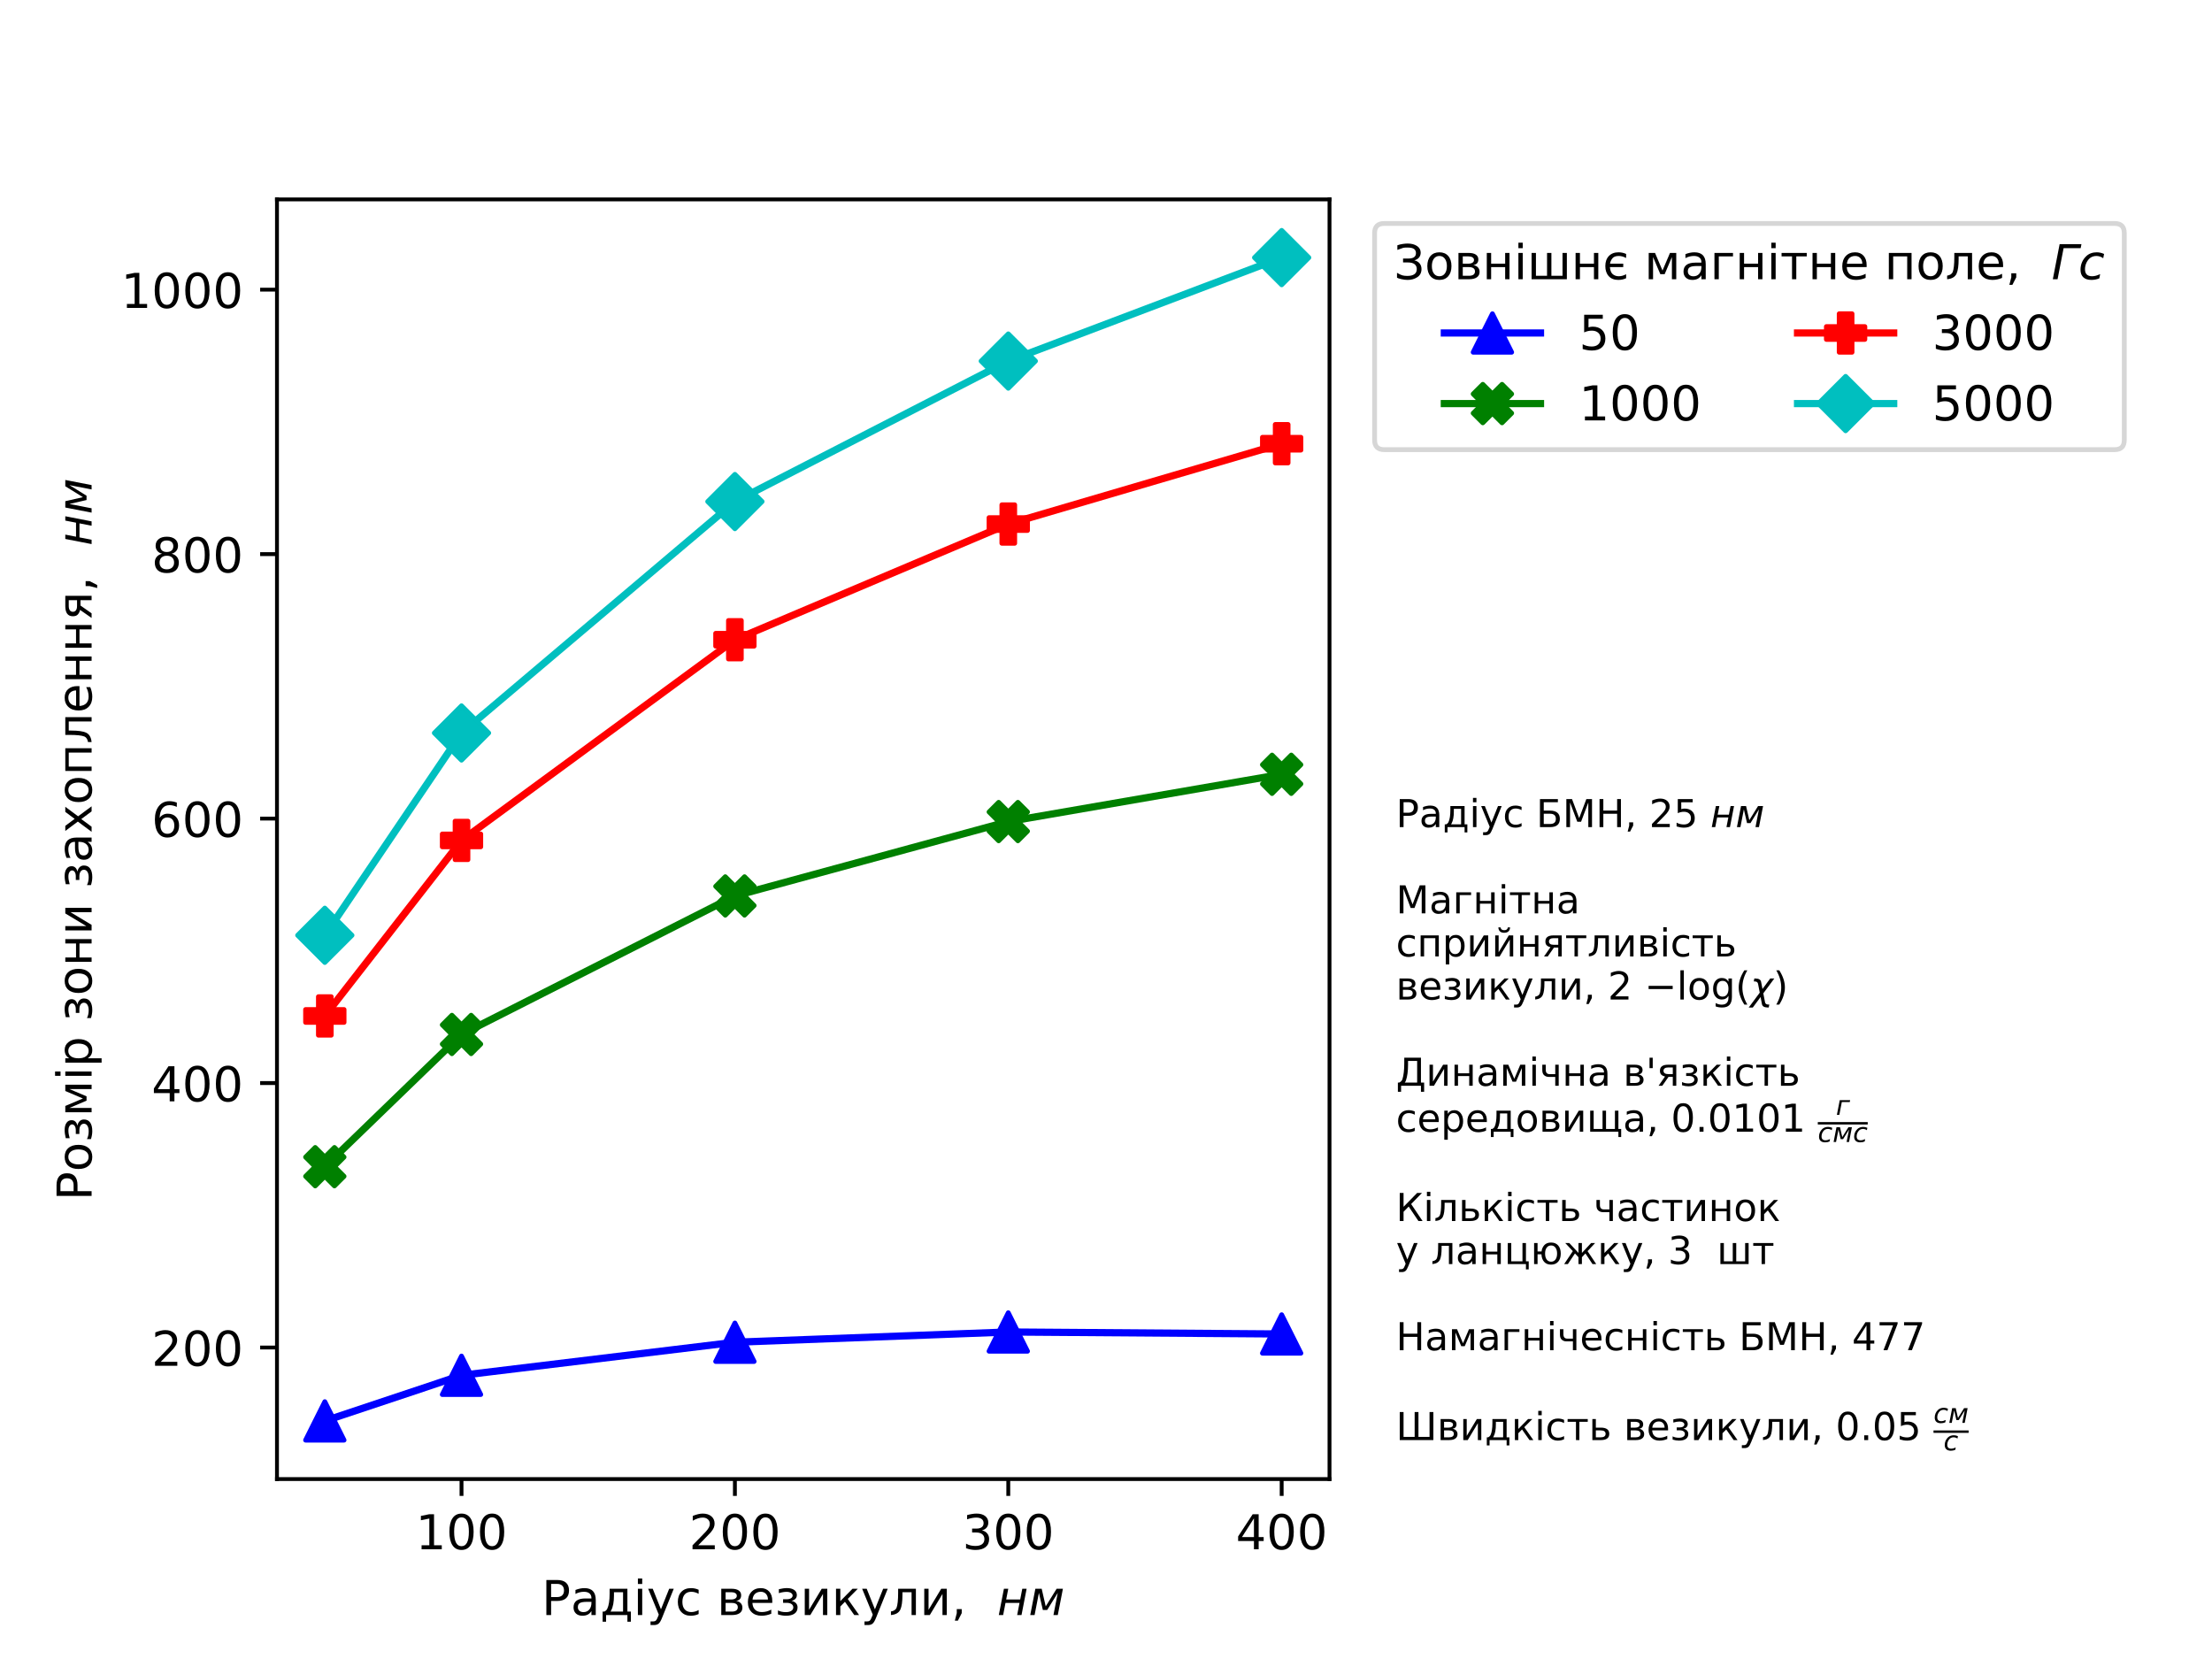 <?xml version="1.0" encoding="utf-8" standalone="no"?>
<!DOCTYPE svg PUBLIC "-//W3C//DTD SVG 1.1//EN"
  "http://www.w3.org/Graphics/SVG/1.1/DTD/svg11.dtd">
<!-- Created with matplotlib (http://matplotlib.org/) -->
<svg height="345pt" version="1.1" viewBox="0 0 460 345" width="460pt" xmlns="http://www.w3.org/2000/svg" xmlns:xlink="http://www.w3.org/1999/xlink">
 <defs>
  <style type="text/css">
*{stroke-linecap:butt;stroke-linejoin:round;}
  </style>
 </defs>
 <g id="figure_1">
  <g id="patch_1">
   <path d="M 0 345.6 
L 460.8 345.6 
L 460.8 0 
L 0 0 
z
" style="fill:#ffffff;"/>
  </g>
  <g id="axes_1">
   <g id="patch_2">
    <path d="M 57.6 307.584 
L 276.48 307.584 
L 276.48 41.472 
L 57.6 41.472 
z
" style="fill:#ffffff;"/>
   </g>
   <g id="matplotlib.axis_1">
    <g id="xtick_1">
     <g id="line2d_1">
      <defs>
       <path d="M 0 0 
L 0 3.5 
" id="m9fd3e57c51" style="stroke:#000000;stroke-width:0.8;"/>
      </defs>
      <g>
       <use style="stroke:#000000;stroke-width:0.8;" x="95.975" xlink:href="#m9fd3e57c51" y="307.584"/>
      </g>
     </g>
     <g id="text_1">
      <!-- 100 -->
      <defs>
       <path d="M 12.406 8.297 
L 28.516 8.297 
L 28.516 63.922 
L 10.984 60.406 
L 10.984 69.391 
L 28.422 72.906 
L 38.281 72.906 
L 38.281 8.297 
L 54.391 8.297 
L 54.391 0 
L 12.406 0 
z
" id="DejaVuSans-31"/>
       <path d="M 31.781 66.406 
Q 24.172 66.406 20.328 58.906 
Q 16.5 51.422 16.5 36.375 
Q 16.5 21.391 20.328 13.891 
Q 24.172 6.391 31.781 6.391 
Q 39.453 6.391 43.281 13.891 
Q 47.125 21.391 47.125 36.375 
Q 47.125 51.422 43.281 58.906 
Q 39.453 66.406 31.781 66.406 
z
M 31.781 74.219 
Q 44.047 74.219 50.516 64.516 
Q 56.984 54.828 56.984 36.375 
Q 56.984 17.969 50.516 8.266 
Q 44.047 -1.422 31.781 -1.422 
Q 19.531 -1.422 13.062 8.266 
Q 6.594 17.969 6.594 36.375 
Q 6.594 54.828 13.062 64.516 
Q 19.531 74.219 31.781 74.219 
z
" id="DejaVuSans-30"/>
      </defs>
      <g transform="translate(86.431 322.182)scale(0.1 -0.1)">
       <use xlink:href="#DejaVuSans-31"/>
       <use x="63.623" xlink:href="#DejaVuSans-30"/>
       <use x="127.246" xlink:href="#DejaVuSans-30"/>
      </g>
     </g>
    </g>
    <g id="xtick_2">
     <g id="line2d_2">
      <g>
       <use style="stroke:#000000;stroke-width:0.8;" x="152.827" xlink:href="#m9fd3e57c51" y="307.584"/>
      </g>
     </g>
     <g id="text_2">
      <!-- 200 -->
      <defs>
       <path d="M 19.188 8.297 
L 53.609 8.297 
L 53.609 0 
L 7.328 0 
L 7.328 8.297 
Q 12.938 14.109 22.625 23.891 
Q 32.328 33.688 34.812 36.531 
Q 39.547 41.844 41.422 45.531 
Q 43.312 49.219 43.312 52.781 
Q 43.312 58.594 39.234 62.25 
Q 35.156 65.922 28.609 65.922 
Q 23.969 65.922 18.812 64.312 
Q 13.672 62.703 7.812 59.422 
L 7.812 69.391 
Q 13.766 71.781 18.938 73 
Q 24.125 74.219 28.422 74.219 
Q 39.75 74.219 46.484 68.547 
Q 53.219 62.891 53.219 53.422 
Q 53.219 48.922 51.531 44.891 
Q 49.859 40.875 45.406 35.406 
Q 44.188 33.984 37.641 27.219 
Q 31.109 20.453 19.188 8.297 
z
" id="DejaVuSans-32"/>
      </defs>
      <g transform="translate(143.283 322.182)scale(0.1 -0.1)">
       <use xlink:href="#DejaVuSans-32"/>
       <use x="63.623" xlink:href="#DejaVuSans-30"/>
       <use x="127.246" xlink:href="#DejaVuSans-30"/>
      </g>
     </g>
    </g>
    <g id="xtick_3">
     <g id="line2d_3">
      <g>
       <use style="stroke:#000000;stroke-width:0.8;" x="209.679" xlink:href="#m9fd3e57c51" y="307.584"/>
      </g>
     </g>
     <g id="text_3">
      <!-- 300 -->
      <defs>
       <path d="M 40.578 39.312 
Q 47.656 37.797 51.625 33 
Q 55.609 28.219 55.609 21.188 
Q 55.609 10.406 48.188 4.484 
Q 40.766 -1.422 27.094 -1.422 
Q 22.516 -1.422 17.656 -0.516 
Q 12.797 0.391 7.625 2.203 
L 7.625 11.719 
Q 11.719 9.328 16.594 8.109 
Q 21.484 6.891 26.812 6.891 
Q 36.078 6.891 40.938 10.547 
Q 45.797 14.203 45.797 21.188 
Q 45.797 27.641 41.281 31.266 
Q 36.766 34.906 28.719 34.906 
L 20.219 34.906 
L 20.219 43.016 
L 29.109 43.016 
Q 36.375 43.016 40.234 45.922 
Q 44.094 48.828 44.094 54.297 
Q 44.094 59.906 40.109 62.906 
Q 36.141 65.922 28.719 65.922 
Q 24.656 65.922 20.016 65.031 
Q 15.375 64.156 9.812 62.312 
L 9.812 71.094 
Q 15.438 72.656 20.344 73.438 
Q 25.25 74.219 29.594 74.219 
Q 40.828 74.219 47.359 69.109 
Q 53.906 64.016 53.906 55.328 
Q 53.906 49.266 50.438 45.094 
Q 46.969 40.922 40.578 39.312 
z
" id="DejaVuSans-33"/>
      </defs>
      <g transform="translate(200.135 322.182)scale(0.1 -0.1)">
       <use xlink:href="#DejaVuSans-33"/>
       <use x="63.623" xlink:href="#DejaVuSans-30"/>
       <use x="127.246" xlink:href="#DejaVuSans-30"/>
      </g>
     </g>
    </g>
    <g id="xtick_4">
     <g id="line2d_4">
      <g>
       <use style="stroke:#000000;stroke-width:0.8;" x="266.531" xlink:href="#m9fd3e57c51" y="307.584"/>
      </g>
     </g>
     <g id="text_4">
      <!-- 400 -->
      <defs>
       <path d="M 37.797 64.312 
L 12.891 25.391 
L 37.797 25.391 
z
M 35.203 72.906 
L 47.609 72.906 
L 47.609 25.391 
L 58.016 25.391 
L 58.016 17.188 
L 47.609 17.188 
L 47.609 0 
L 37.797 0 
L 37.797 17.188 
L 4.891 17.188 
L 4.891 26.703 
z
" id="DejaVuSans-34"/>
      </defs>
      <g transform="translate(256.987 322.182)scale(0.1 -0.1)">
       <use xlink:href="#DejaVuSans-34"/>
       <use x="63.623" xlink:href="#DejaVuSans-30"/>
       <use x="127.246" xlink:href="#DejaVuSans-30"/>
      </g>
     </g>
    </g>
    <g id="text_5">
     <!-- Радіус везикули,  $ нм$ -->
     <defs>
      <path d="M 19.672 64.797 
L 19.672 37.406 
L 32.078 37.406 
Q 38.969 37.406 42.719 40.969 
Q 46.484 44.531 46.484 51.125 
Q 46.484 57.672 42.719 61.234 
Q 38.969 64.797 32.078 64.797 
z
M 9.812 72.906 
L 32.078 72.906 
Q 44.344 72.906 50.609 67.359 
Q 56.891 61.812 56.891 51.125 
Q 56.891 40.328 50.609 34.812 
Q 44.344 29.297 32.078 29.297 
L 19.672 29.297 
L 19.672 0 
L 9.812 0 
z
" id="DejaVuSans-420"/>
      <path d="M 34.281 27.484 
Q 23.391 27.484 19.188 25 
Q 14.984 22.516 14.984 16.5 
Q 14.984 11.719 18.141 8.906 
Q 21.297 6.109 26.703 6.109 
Q 34.188 6.109 38.703 11.406 
Q 43.219 16.703 43.219 25.484 
L 43.219 27.484 
z
M 52.203 31.203 
L 52.203 0 
L 43.219 0 
L 43.219 8.297 
Q 40.141 3.328 35.547 0.953 
Q 30.953 -1.422 24.312 -1.422 
Q 15.922 -1.422 10.953 3.297 
Q 6 8.016 6 15.922 
Q 6 25.141 12.172 29.828 
Q 18.359 34.516 30.609 34.516 
L 43.219 34.516 
L 43.219 35.406 
Q 43.219 41.609 39.141 45 
Q 35.062 48.391 27.688 48.391 
Q 23 48.391 18.547 47.266 
Q 14.109 46.141 10.016 43.891 
L 10.016 52.203 
Q 14.938 54.109 19.578 55.047 
Q 24.219 56 28.609 56 
Q 40.484 56 46.344 49.844 
Q 52.203 43.703 52.203 31.203 
z
" id="DejaVuSans-430"/>
      <path d="M 21.625 7.172 
L 47.703 7.172 
L 47.703 47.516 
L 28.812 47.516 
L 28.812 40.672 
Q 28.812 20.562 23.047 9.812 
z
M 8.594 7.172 
Q 13.031 9.125 14.984 13.281 
Q 19.781 23.578 19.781 44.344 
L 19.781 54.688 
L 56.734 54.688 
L 56.734 7.172 
L 63.922 7.172 
L 63.922 -13.812 
L 56.734 -13.812 
L 56.734 0 
L 12.406 0 
L 12.406 -13.812 
L 5.219 -13.812 
L 5.219 7.172 
z
" id="DejaVuSans-434"/>
      <path d="M 9.422 54.688 
L 18.406 54.688 
L 18.406 0 
L 9.422 0 
z
M 9.422 75.984 
L 18.406 75.984 
L 18.406 64.594 
L 9.422 64.594 
z
" id="DejaVuSans-456"/>
      <path d="M 32.172 -5.078 
Q 28.375 -14.844 24.75 -17.812 
Q 21.141 -20.797 15.094 -20.797 
L 7.906 -20.797 
L 7.906 -13.281 
L 13.188 -13.281 
Q 16.891 -13.281 18.938 -11.516 
Q 21 -9.766 23.484 -3.219 
L 25.094 0.875 
L 2.984 54.688 
L 12.5 54.688 
L 29.594 11.922 
L 46.688 54.688 
L 56.203 54.688 
z
" id="DejaVuSans-443"/>
      <path d="M 48.781 52.594 
L 48.781 44.188 
Q 44.969 46.297 41.141 47.344 
Q 37.312 48.391 33.406 48.391 
Q 24.656 48.391 19.812 42.844 
Q 14.984 37.312 14.984 27.297 
Q 14.984 17.281 19.812 11.734 
Q 24.656 6.203 33.406 6.203 
Q 37.312 6.203 41.141 7.25 
Q 44.969 8.297 48.781 10.406 
L 48.781 2.094 
Q 45.016 0.344 40.984 -0.531 
Q 36.969 -1.422 32.422 -1.422 
Q 20.062 -1.422 12.781 6.344 
Q 5.516 14.109 5.516 27.297 
Q 5.516 40.672 12.859 48.328 
Q 20.219 56 33.016 56 
Q 37.156 56 41.109 55.141 
Q 45.062 54.297 48.781 52.594 
z
" id="DejaVuSans-441"/>
      <path id="DejaVuSans-20"/>
      <path d="M 18.062 25.203 
L 18.062 7.172 
L 30.859 7.172 
Q 37.016 7.172 40.234 9.484 
Q 43.453 11.812 43.453 16.219 
Q 43.453 20.609 40.234 22.906 
Q 37.016 25.203 30.859 25.203 
z
M 18.062 47.516 
L 18.062 32.375 
L 29.891 32.375 
Q 34.969 32.375 38.188 34.391 
Q 41.406 36.422 41.406 40.047 
Q 41.406 43.656 38.188 45.578 
Q 34.969 47.516 29.891 47.516 
z
M 9.078 54.688 
L 30.469 54.688 
Q 40.094 54.688 45.266 51.172 
Q 50.438 47.656 50.438 41.156 
Q 50.438 36.141 47.797 33.172 
Q 45.172 30.219 39.984 29.5 
Q 46.188 28.328 49.609 24.609 
Q 53.031 20.906 53.031 15.328 
Q 53.031 8.016 47.391 4 
Q 41.75 0 31.297 0 
L 9.078 0 
z
" id="DejaVuSans-432"/>
      <path d="M 56.203 29.594 
L 56.203 25.203 
L 14.891 25.203 
Q 15.484 15.922 20.484 11.062 
Q 25.484 6.203 34.422 6.203 
Q 39.594 6.203 44.453 7.469 
Q 49.312 8.734 54.109 11.281 
L 54.109 2.781 
Q 49.266 0.734 44.188 -0.344 
Q 39.109 -1.422 33.891 -1.422 
Q 20.797 -1.422 13.156 6.188 
Q 5.516 13.812 5.516 26.812 
Q 5.516 40.234 12.766 48.109 
Q 20.016 56 32.328 56 
Q 43.359 56 49.781 48.891 
Q 56.203 41.797 56.203 29.594 
z
M 47.219 32.234 
Q 47.125 39.594 43.094 43.984 
Q 39.062 48.391 32.422 48.391 
Q 24.906 48.391 20.391 44.141 
Q 15.875 39.891 15.188 32.172 
z
" id="DejaVuSans-435"/>
      <path d="M 34.469 29.5 
Q 40.531 28.328 43.891 24.75 
Q 47.266 21.188 47.266 15.922 
Q 47.266 7.469 40.969 3.016 
Q 34.672 -1.422 23.047 -1.422 
Q 19.141 -1.422 15.016 -0.734 
Q 10.891 -0.047 6.5 1.312 
L 6.5 9.672 
Q 9.969 7.859 14.109 6.953 
Q 18.266 6.062 22.797 6.062 
Q 30.172 6.062 34.297 8.797 
Q 38.422 11.531 38.422 15.922 
Q 38.422 20.219 34.766 22.828 
Q 31.109 25.438 24.422 25.438 
L 17.188 25.438 
L 17.188 32.859 
L 24.75 32.859 
Q 30.422 32.859 33.719 35.031 
Q 37.016 37.203 37.016 40.625 
Q 37.016 43.75 33.609 46 
Q 30.219 48.25 24.422 48.25 
Q 20.953 48.25 17.016 47.609 
Q 13.094 46.969 8.344 45.562 
L 8.344 53.719 
Q 13.141 54.891 17.281 55.469 
Q 21.438 56.062 25.141 56.062 
Q 34.719 56.062 40.25 52.219 
Q 45.797 48.391 45.797 41.5 
Q 45.797 36.969 42.859 33.812 
Q 39.938 30.672 34.469 29.5 
z
" id="DejaVuSans-437"/>
      <path d="M 55.906 54.688 
L 55.906 0 
L 46.969 0 
L 46.969 43.891 
L 20.609 0 
L 9.078 0 
L 9.078 54.688 
L 18.016 54.688 
L 18.016 10.891 
L 44.344 54.688 
z
" id="DejaVuSans-438"/>
      <path d="M 9.078 54.688 
L 18.016 54.688 
L 18.016 29 
L 43.359 54.688 
L 54.391 54.688 
L 33.5 33.547 
L 57.078 0 
L 47.016 0 
L 27.641 27.594 
L 18.016 17.828 
L 18.016 0 
L 9.078 0 
z
" id="DejaVuSans-43a"/>
      <path d="M 3.719 0 
L 3.719 7.469 
Q 12.594 8.844 15.328 14.984 
Q 18.656 23.641 18.656 45.75 
L 18.656 54.688 
L 55.609 54.688 
L 55.609 0 
L 46.625 0 
L 46.625 47.516 
L 27.641 47.516 
L 27.641 42.094 
Q 27.641 21 23.344 11.531 
Q 18.75 1.422 3.719 0 
z
" id="DejaVuSans-43b"/>
      <path d="M 11.719 12.406 
L 22.016 12.406 
L 22.016 4 
L 14.016 -11.625 
L 7.719 -11.625 
L 11.719 4 
z
" id="DejaVuSans-2c"/>
      <path d="M 14.406 54.688 
L 23.438 54.688 
L 19.094 32.375 
L 48.25 32.375 
L 52.594 54.688 
L 61.625 54.688 
L 50.984 0 
L 41.938 0 
L 46.828 25.203 
L 17.672 25.203 
L 12.797 0 
L 3.766 0 
z
" id="DejaVuSans-Oblique-43d"/>
      <path d="M 14.406 54.688 
L 27.547 54.688 
L 35.938 18.062 
L 58.641 54.688 
L 71.688 54.688 
L 61.031 0 
L 52 0 
L 60.984 46.094 
L 38.969 10.5 
L 29.984 10.5 
L 21.781 46.094 
L 12.797 0 
L 3.766 0 
z
" id="DejaVuSans-Oblique-43c"/>
     </defs>
     <g transform="translate(112.64 335.862)scale(0.1 -0.1)">
      <use transform="translate(0 0.016)" xlink:href="#DejaVuSans-420"/>
      <use transform="translate(60.303 0.016)" xlink:href="#DejaVuSans-430"/>
      <use transform="translate(121.582 0.016)" xlink:href="#DejaVuSans-434"/>
      <use transform="translate(190.723 0.016)" xlink:href="#DejaVuSans-456"/>
      <use transform="translate(218.506 0.016)" xlink:href="#DejaVuSans-443"/>
      <use transform="translate(277.686 0.016)" xlink:href="#DejaVuSans-441"/>
      <use transform="translate(332.666 0.016)" xlink:href="#DejaVuSans-20"/>
      <use transform="translate(364.453 0.016)" xlink:href="#DejaVuSans-432"/>
      <use transform="translate(423.389 0.016)" xlink:href="#DejaVuSans-435"/>
      <use transform="translate(484.912 0.016)" xlink:href="#DejaVuSans-437"/>
      <use transform="translate(538.086 0.016)" xlink:href="#DejaVuSans-438"/>
      <use transform="translate(603.076 0.016)" xlink:href="#DejaVuSans-43a"/>
      <use transform="translate(663.477 0.016)" xlink:href="#DejaVuSans-443"/>
      <use transform="translate(722.656 0.016)" xlink:href="#DejaVuSans-43b"/>
      <use transform="translate(786.572 0.016)" xlink:href="#DejaVuSans-438"/>
      <use transform="translate(851.562 0.016)" xlink:href="#DejaVuSans-2c"/>
      <use transform="translate(883.35 0.016)" xlink:href="#DejaVuSans-20"/>
      <use transform="translate(915.137 0.016)" xlink:href="#DejaVuSans-20"/>
      <use transform="translate(946.924 0.016)" xlink:href="#DejaVuSans-Oblique-43d"/>
      <use transform="translate(1012.305 0.016)" xlink:href="#DejaVuSans-Oblique-43c"/>
     </g>
    </g>
   </g>
   <g id="matplotlib.axis_2">
    <g id="ytick_1">
     <g id="line2d_5">
      <defs>
       <path d="M 0 0 
L -3.5 0 
" id="mcd7df11b72" style="stroke:#000000;stroke-width:0.8;"/>
      </defs>
      <g>
       <use style="stroke:#000000;stroke-width:0.8;" x="57.6" xlink:href="#mcd7df11b72" y="280.226"/>
      </g>
     </g>
     <g id="text_6">
      <!-- 200 -->
      <g transform="translate(31.512 284.025)scale(0.1 -0.1)">
       <use xlink:href="#DejaVuSans-32"/>
       <use x="63.623" xlink:href="#DejaVuSans-30"/>
       <use x="127.246" xlink:href="#DejaVuSans-30"/>
      </g>
     </g>
    </g>
    <g id="ytick_2">
     <g id="line2d_6">
      <g>
       <use style="stroke:#000000;stroke-width:0.8;" x="57.6" xlink:href="#mcd7df11b72" y="225.229"/>
      </g>
     </g>
     <g id="text_7">
      <!-- 400 -->
      <g transform="translate(31.512 229.028)scale(0.1 -0.1)">
       <use xlink:href="#DejaVuSans-34"/>
       <use x="63.623" xlink:href="#DejaVuSans-30"/>
       <use x="127.246" xlink:href="#DejaVuSans-30"/>
      </g>
     </g>
    </g>
    <g id="ytick_3">
     <g id="line2d_7">
      <g>
       <use style="stroke:#000000;stroke-width:0.8;" x="57.6" xlink:href="#mcd7df11b72" y="170.231"/>
      </g>
     </g>
     <g id="text_8">
      <!-- 600 -->
      <defs>
       <path d="M 33.016 40.375 
Q 26.375 40.375 22.484 35.828 
Q 18.609 31.297 18.609 23.391 
Q 18.609 15.531 22.484 10.953 
Q 26.375 6.391 33.016 6.391 
Q 39.656 6.391 43.531 10.953 
Q 47.406 15.531 47.406 23.391 
Q 47.406 31.297 43.531 35.828 
Q 39.656 40.375 33.016 40.375 
z
M 52.594 71.297 
L 52.594 62.312 
Q 48.875 64.062 45.094 64.984 
Q 41.312 65.922 37.594 65.922 
Q 27.828 65.922 22.672 59.328 
Q 17.531 52.734 16.797 39.406 
Q 19.672 43.656 24.016 45.922 
Q 28.375 48.188 33.594 48.188 
Q 44.578 48.188 50.953 41.516 
Q 57.328 34.859 57.328 23.391 
Q 57.328 12.156 50.688 5.359 
Q 44.047 -1.422 33.016 -1.422 
Q 20.359 -1.422 13.672 8.266 
Q 6.984 17.969 6.984 36.375 
Q 6.984 53.656 15.188 63.938 
Q 23.391 74.219 37.203 74.219 
Q 40.922 74.219 44.703 73.484 
Q 48.484 72.75 52.594 71.297 
z
" id="DejaVuSans-36"/>
      </defs>
      <g transform="translate(31.512 174.031)scale(0.1 -0.1)">
       <use xlink:href="#DejaVuSans-36"/>
       <use x="63.623" xlink:href="#DejaVuSans-30"/>
       <use x="127.246" xlink:href="#DejaVuSans-30"/>
      </g>
     </g>
    </g>
    <g id="ytick_4">
     <g id="line2d_8">
      <g>
       <use style="stroke:#000000;stroke-width:0.8;" x="57.6" xlink:href="#mcd7df11b72" y="115.234"/>
      </g>
     </g>
     <g id="text_9">
      <!-- 800 -->
      <defs>
       <path d="M 31.781 34.625 
Q 24.75 34.625 20.719 30.859 
Q 16.703 27.094 16.703 20.516 
Q 16.703 13.922 20.719 10.156 
Q 24.75 6.391 31.781 6.391 
Q 38.812 6.391 42.859 10.172 
Q 46.922 13.969 46.922 20.516 
Q 46.922 27.094 42.891 30.859 
Q 38.875 34.625 31.781 34.625 
z
M 21.922 38.812 
Q 15.578 40.375 12.031 44.719 
Q 8.5 49.078 8.5 55.328 
Q 8.5 64.062 14.719 69.141 
Q 20.953 74.219 31.781 74.219 
Q 42.672 74.219 48.875 69.141 
Q 55.078 64.062 55.078 55.328 
Q 55.078 49.078 51.531 44.719 
Q 48 40.375 41.703 38.812 
Q 48.828 37.156 52.797 32.312 
Q 56.781 27.484 56.781 20.516 
Q 56.781 9.906 50.312 4.234 
Q 43.844 -1.422 31.781 -1.422 
Q 19.734 -1.422 13.25 4.234 
Q 6.781 9.906 6.781 20.516 
Q 6.781 27.484 10.781 32.312 
Q 14.797 37.156 21.922 38.812 
z
M 18.312 54.391 
Q 18.312 48.734 21.844 45.562 
Q 25.391 42.391 31.781 42.391 
Q 38.141 42.391 41.719 45.562 
Q 45.312 48.734 45.312 54.391 
Q 45.312 60.062 41.719 63.234 
Q 38.141 66.406 31.781 66.406 
Q 25.391 66.406 21.844 63.234 
Q 18.312 60.062 18.312 54.391 
z
" id="DejaVuSans-38"/>
      </defs>
      <g transform="translate(31.512 119.033)scale(0.1 -0.1)">
       <use xlink:href="#DejaVuSans-38"/>
       <use x="63.623" xlink:href="#DejaVuSans-30"/>
       <use x="127.246" xlink:href="#DejaVuSans-30"/>
      </g>
     </g>
    </g>
    <g id="ytick_5">
     <g id="line2d_9">
      <g>
       <use style="stroke:#000000;stroke-width:0.8;" x="57.6" xlink:href="#mcd7df11b72" y="60.236"/>
      </g>
     </g>
     <g id="text_10">
      <!-- 1000 -->
      <g transform="translate(25.15 64.036)scale(0.1 -0.1)">
       <use xlink:href="#DejaVuSans-31"/>
       <use x="63.623" xlink:href="#DejaVuSans-30"/>
       <use x="127.246" xlink:href="#DejaVuSans-30"/>
       <use x="190.869" xlink:href="#DejaVuSans-30"/>
      </g>
     </g>
    </g>
    <g id="text_11">
     <!-- Розмір зони захоплення,  $ нм$ -->
     <defs>
      <path d="M 30.609 48.391 
Q 23.391 48.391 19.188 42.75 
Q 14.984 37.109 14.984 27.297 
Q 14.984 17.484 19.156 11.844 
Q 23.344 6.203 30.609 6.203 
Q 37.797 6.203 41.984 11.859 
Q 46.188 17.531 46.188 27.297 
Q 46.188 37.016 41.984 42.703 
Q 37.797 48.391 30.609 48.391 
z
M 30.609 56 
Q 42.328 56 49.016 48.375 
Q 55.719 40.766 55.719 27.297 
Q 55.719 13.875 49.016 6.219 
Q 42.328 -1.422 30.609 -1.422 
Q 18.844 -1.422 12.172 6.219 
Q 5.516 13.875 5.516 27.297 
Q 5.516 40.766 12.172 48.375 
Q 18.844 56 30.609 56 
z
" id="DejaVuSans-43e"/>
      <path d="M 9.078 54.688 
L 22.219 54.688 
L 37.75 18.062 
L 53.328 54.688 
L 66.359 54.688 
L 66.359 0 
L 57.328 0 
L 57.328 46.094 
L 42.234 10.5 
L 33.25 10.5 
L 18.109 46.094 
L 18.109 0 
L 9.078 0 
z
" id="DejaVuSans-43c"/>
      <path d="M 18.109 8.203 
L 18.109 -20.797 
L 9.078 -20.797 
L 9.078 54.688 
L 18.109 54.688 
L 18.109 46.391 
Q 20.953 51.266 25.266 53.625 
Q 29.594 56 35.594 56 
Q 45.562 56 51.781 48.094 
Q 58.016 40.188 58.016 27.297 
Q 58.016 14.406 51.781 6.484 
Q 45.562 -1.422 35.594 -1.422 
Q 29.594 -1.422 25.266 0.953 
Q 20.953 3.328 18.109 8.203 
z
M 48.688 27.297 
Q 48.688 37.203 44.609 42.844 
Q 40.531 48.484 33.406 48.484 
Q 26.266 48.484 22.188 42.844 
Q 18.109 37.203 18.109 27.297 
Q 18.109 17.391 22.188 11.75 
Q 26.266 6.109 33.406 6.109 
Q 40.531 6.109 44.609 11.75 
Q 48.688 17.391 48.688 27.297 
z
" id="DejaVuSans-440"/>
      <path d="M 9.078 54.688 
L 18.109 54.688 
L 18.109 32.375 
L 47.266 32.375 
L 47.266 54.688 
L 56.297 54.688 
L 56.297 0 
L 47.266 0 
L 47.266 25.203 
L 18.109 25.203 
L 18.109 0 
L 9.078 0 
z
" id="DejaVuSans-43d"/>
      <path d="M 54.891 54.688 
L 35.109 28.078 
L 55.906 0 
L 45.312 0 
L 29.391 21.484 
L 13.484 0 
L 2.875 0 
L 24.125 28.609 
L 4.688 54.688 
L 15.281 54.688 
L 29.781 35.203 
L 44.281 54.688 
z
" id="DejaVuSans-445"/>
      <path d="M 56.297 54.688 
L 56.297 0 
L 47.266 0 
L 47.266 47.516 
L 18.109 47.516 
L 18.109 0 
L 9.078 0 
L 9.078 54.688 
z
" id="DejaVuSans-43f"/>
      <path d="M 18.453 38.922 
Q 18.453 34.859 21.578 32.562 
Q 24.703 30.281 30.516 30.281 
L 42.625 30.281 
L 42.625 47.516 
L 30.516 47.516 
Q 24.703 47.516 21.578 45.266 
Q 18.453 43.016 18.453 38.922 
z
M 5.672 0 
L 22.359 23.969 
Q 16.703 25.25 12.938 28.594 
Q 9.188 31.938 9.188 38.922 
Q 9.188 46.828 14.422 50.75 
Q 19.672 54.688 30.281 54.688 
L 51.656 54.688 
L 51.656 0 
L 42.625 0 
L 42.625 23.094 
L 31.453 23.094 
L 15.328 0 
z
" id="DejaVuSans-44f"/>
     </defs>
     <g transform="translate(19.05 249.678)rotate(-90)scale(0.1 -0.1)">
      <use transform="translate(0 0.016)" xlink:href="#DejaVuSans-420"/>
      <use transform="translate(60.303 0.016)" xlink:href="#DejaVuSans-43e"/>
      <use transform="translate(121.484 0.016)" xlink:href="#DejaVuSans-437"/>
      <use transform="translate(174.658 0.016)" xlink:href="#DejaVuSans-43c"/>
      <use transform="translate(250.098 0.016)" xlink:href="#DejaVuSans-456"/>
      <use transform="translate(277.881 0.016)" xlink:href="#DejaVuSans-440"/>
      <use transform="translate(341.357 0.016)" xlink:href="#DejaVuSans-20"/>
      <use transform="translate(373.145 0.016)" xlink:href="#DejaVuSans-437"/>
      <use transform="translate(426.318 0.016)" xlink:href="#DejaVuSans-43e"/>
      <use transform="translate(487.5 0.016)" xlink:href="#DejaVuSans-43d"/>
      <use transform="translate(552.881 0.016)" xlink:href="#DejaVuSans-438"/>
      <use transform="translate(617.871 0.016)" xlink:href="#DejaVuSans-20"/>
      <use transform="translate(649.658 0.016)" xlink:href="#DejaVuSans-437"/>
      <use transform="translate(702.832 0.016)" xlink:href="#DejaVuSans-430"/>
      <use transform="translate(764.111 0.016)" xlink:href="#DejaVuSans-445"/>
      <use transform="translate(823.291 0.016)" xlink:href="#DejaVuSans-43e"/>
      <use transform="translate(884.473 0.016)" xlink:href="#DejaVuSans-43f"/>
      <use transform="translate(949.854 0.016)" xlink:href="#DejaVuSans-43b"/>
      <use transform="translate(1013.77 0.016)" xlink:href="#DejaVuSans-435"/>
      <use transform="translate(1075.293 0.016)" xlink:href="#DejaVuSans-43d"/>
      <use transform="translate(1140.674 0.016)" xlink:href="#DejaVuSans-43d"/>
      <use transform="translate(1206.055 0.016)" xlink:href="#DejaVuSans-44f"/>
      <use transform="translate(1266.211 0.016)" xlink:href="#DejaVuSans-2c"/>
      <use transform="translate(1297.998 0.016)" xlink:href="#DejaVuSans-20"/>
      <use transform="translate(1329.785 0.016)" xlink:href="#DejaVuSans-20"/>
      <use transform="translate(1361.572 0.016)" xlink:href="#DejaVuSans-Oblique-43d"/>
      <use transform="translate(1426.953 0.016)" xlink:href="#DejaVuSans-Oblique-43c"/>
     </g>
    </g>
   </g>
   <g id="line2d_10">
    <path clip-path="url(#p2ee438d436)" d="M 67.549 295.488 
L 95.975 286.001 
L 152.827 279.126 
L 209.679 276.995 
L 266.531 277.408 
" style="fill:none;stroke:#0000ff;stroke-linecap:square;stroke-width:1.5;"/>
    <defs>
     <path d="M 0 -4 
L -4 4 
L 4 4 
z
" id="m38d510bbb2" style="stroke:#0000ff;stroke-linejoin:miter;"/>
    </defs>
    <g clip-path="url(#p2ee438d436)">
     <use style="fill:#0000ff;stroke:#0000ff;stroke-linejoin:miter;" x="67.549" xlink:href="#m38d510bbb2" y="295.488"/>
     <use style="fill:#0000ff;stroke:#0000ff;stroke-linejoin:miter;" x="95.975" xlink:href="#m38d510bbb2" y="286.001"/>
     <use style="fill:#0000ff;stroke:#0000ff;stroke-linejoin:miter;" x="152.827" xlink:href="#m38d510bbb2" y="279.126"/>
     <use style="fill:#0000ff;stroke:#0000ff;stroke-linejoin:miter;" x="209.679" xlink:href="#m38d510bbb2" y="276.995"/>
     <use style="fill:#0000ff;stroke:#0000ff;stroke-linejoin:miter;" x="266.531" xlink:href="#m38d510bbb2" y="277.408"/>
    </g>
   </g>
   <g id="line2d_11">
    <path clip-path="url(#p2ee438d436)" d="M 67.549 242.622 
L 95.975 215.123 
L 152.827 186.318 
L 209.679 170.85 
L 266.531 161.019 
" style="fill:none;stroke:#008000;stroke-linecap:square;stroke-width:1.5;"/>
    <defs>
     <path d="M -2 4 
L 0 2 
L 2 4 
L 4 2 
L 2 0 
L 4 -2 
L 2 -4 
L 0 -2 
L -2 -4 
L -4 -2 
L -2 0 
L -4 2 
z
" id="m9b03db9f55" style="stroke:#008000;stroke-linejoin:miter;"/>
    </defs>
    <g clip-path="url(#p2ee438d436)">
     <use style="fill:#008000;stroke:#008000;stroke-linejoin:miter;" x="67.549" xlink:href="#m9b03db9f55" y="242.622"/>
     <use style="fill:#008000;stroke:#008000;stroke-linejoin:miter;" x="95.975" xlink:href="#m9b03db9f55" y="215.123"/>
     <use style="fill:#008000;stroke:#008000;stroke-linejoin:miter;" x="152.827" xlink:href="#m9b03db9f55" y="186.318"/>
     <use style="fill:#008000;stroke:#008000;stroke-linejoin:miter;" x="209.679" xlink:href="#m9b03db9f55" y="170.85"/>
     <use style="fill:#008000;stroke:#008000;stroke-linejoin:miter;" x="266.531" xlink:href="#m9b03db9f55" y="161.019"/>
    </g>
   </g>
   <g id="line2d_12">
    <path clip-path="url(#p2ee438d436)" d="M 67.549 211.273 
L 95.975 174.769 
L 152.827 133.039 
L 209.679 108.978 
L 266.531 92.272 
" style="fill:none;stroke:#ff0000;stroke-linecap:square;stroke-width:1.5;"/>
    <defs>
     <path d="M -1.333 4 
L 1.333 4 
L 1.333 1.333 
L 4 1.333 
L 4 -1.333 
L 1.333 -1.333 
L 1.333 -4 
L -1.333 -4 
L -1.333 -1.333 
L -4 -1.333 
L -4 1.333 
L -1.333 1.333 
z
" id="ma3096c7639" style="stroke:#ff0000;stroke-linejoin:miter;"/>
    </defs>
    <g clip-path="url(#p2ee438d436)">
     <use style="fill:#ff0000;stroke:#ff0000;stroke-linejoin:miter;" x="67.549" xlink:href="#ma3096c7639" y="211.273"/>
     <use style="fill:#ff0000;stroke:#ff0000;stroke-linejoin:miter;" x="95.975" xlink:href="#ma3096c7639" y="174.769"/>
     <use style="fill:#ff0000;stroke:#ff0000;stroke-linejoin:miter;" x="152.827" xlink:href="#ma3096c7639" y="133.039"/>
     <use style="fill:#ff0000;stroke:#ff0000;stroke-linejoin:miter;" x="209.679" xlink:href="#ma3096c7639" y="108.978"/>
     <use style="fill:#ff0000;stroke:#ff0000;stroke-linejoin:miter;" x="266.531" xlink:href="#ma3096c7639" y="92.272"/>
    </g>
   </g>
   <g id="line2d_13">
    <path clip-path="url(#p2ee438d436)" d="M 67.549 194.499 
L 95.975 152.426 
L 152.827 104.303 
L 209.679 75.086 
L 266.531 53.568 
" style="fill:none;stroke:#00bfbf;stroke-linecap:square;stroke-width:1.5;"/>
    <defs>
     <path d="M -0 5.657 
L 5.657 0 
L 0 -5.657 
L -5.657 -0 
z
" id="mf7b14842e6" style="stroke:#00bfbf;stroke-linejoin:miter;"/>
    </defs>
    <g clip-path="url(#p2ee438d436)">
     <use style="fill:#00bfbf;stroke:#00bfbf;stroke-linejoin:miter;" x="67.549" xlink:href="#mf7b14842e6" y="194.499"/>
     <use style="fill:#00bfbf;stroke:#00bfbf;stroke-linejoin:miter;" x="95.975" xlink:href="#mf7b14842e6" y="152.426"/>
     <use style="fill:#00bfbf;stroke:#00bfbf;stroke-linejoin:miter;" x="152.827" xlink:href="#mf7b14842e6" y="104.303"/>
     <use style="fill:#00bfbf;stroke:#00bfbf;stroke-linejoin:miter;" x="209.679" xlink:href="#mf7b14842e6" y="75.086"/>
     <use style="fill:#00bfbf;stroke:#00bfbf;stroke-linejoin:miter;" x="266.531" xlink:href="#mf7b14842e6" y="53.568"/>
    </g>
   </g>
   <g id="patch_3">
    <path d="M 57.6 307.584 
L 57.6 41.472 
" style="fill:none;stroke:#000000;stroke-linecap:square;stroke-linejoin:miter;stroke-width:0.8;"/>
   </g>
   <g id="patch_4">
    <path d="M 276.48 307.584 
L 276.48 41.472 
" style="fill:none;stroke:#000000;stroke-linecap:square;stroke-linejoin:miter;stroke-width:0.8;"/>
   </g>
   <g id="patch_5">
    <path d="M 57.6 307.584 
L 276.48 307.584 
" style="fill:none;stroke:#000000;stroke-linecap:square;stroke-linejoin:miter;stroke-width:0.8;"/>
   </g>
   <g id="patch_6">
    <path d="M 57.6 41.472 
L 276.48 41.472 
" style="fill:none;stroke:#000000;stroke-linecap:square;stroke-linejoin:miter;stroke-width:0.8;"/>
   </g>
   <g id="text_12">
    <!-- Радіус БМН, 25 $ нм$ -->
    <defs>
     <path d="M 51.125 21.438 
Q 51.125 28.219 47.281 31.516 
Q 43.453 34.812 35.5 34.812 
L 19.672 34.812 
L 19.672 8.109 
L 35.5 8.109 
Q 43.453 8.109 47.281 11.406 
Q 51.125 14.703 51.125 21.438 
z
M 56.391 72.906 
L 56.391 64.797 
L 19.672 64.797 
L 19.672 42.922 
L 35.984 42.922 
Q 48.25 42.922 54.891 37.594 
Q 61.531 32.281 61.531 21.438 
Q 61.531 10.641 55.109 5.312 
Q 48.688 0 35.984 0 
L 9.812 0 
L 9.812 72.906 
z
" id="DejaVuSans-411"/>
     <path d="M 9.812 72.906 
L 24.516 72.906 
L 43.109 23.297 
L 61.812 72.906 
L 76.516 72.906 
L 76.516 0 
L 66.891 0 
L 66.891 64.016 
L 48.094 14.016 
L 38.188 14.016 
L 19.391 64.016 
L 19.391 0 
L 9.812 0 
z
" id="DejaVuSans-41c"/>
     <path d="M 9.812 72.906 
L 19.672 72.906 
L 19.672 43.016 
L 55.516 43.016 
L 55.516 72.906 
L 65.375 72.906 
L 65.375 0 
L 55.516 0 
L 55.516 34.719 
L 19.672 34.719 
L 19.672 0 
L 9.812 0 
z
" id="DejaVuSans-41d"/>
     <path d="M 10.797 72.906 
L 49.516 72.906 
L 49.516 64.594 
L 19.828 64.594 
L 19.828 46.734 
Q 21.969 47.469 24.109 47.828 
Q 26.266 48.188 28.422 48.188 
Q 40.625 48.188 47.75 41.5 
Q 54.891 34.812 54.891 23.391 
Q 54.891 11.625 47.562 5.094 
Q 40.234 -1.422 26.906 -1.422 
Q 22.312 -1.422 17.547 -0.641 
Q 12.797 0.141 7.719 1.703 
L 7.719 11.625 
Q 12.109 9.234 16.797 8.062 
Q 21.484 6.891 26.703 6.891 
Q 35.156 6.891 40.078 11.328 
Q 45.016 15.766 45.016 23.391 
Q 45.016 31 40.078 35.438 
Q 35.156 39.891 26.703 39.891 
Q 22.75 39.891 18.812 39.016 
Q 14.891 38.141 10.797 36.281 
z
" id="DejaVuSans-35"/>
    </defs>
    <g transform="translate(290.304 172.006)scale(0.08 -0.08)">
     <use transform="translate(0 0.016)" xlink:href="#DejaVuSans-420"/>
     <use transform="translate(60.303 0.016)" xlink:href="#DejaVuSans-430"/>
     <use transform="translate(121.582 0.016)" xlink:href="#DejaVuSans-434"/>
     <use transform="translate(190.723 0.016)" xlink:href="#DejaVuSans-456"/>
     <use transform="translate(218.506 0.016)" xlink:href="#DejaVuSans-443"/>
     <use transform="translate(277.686 0.016)" xlink:href="#DejaVuSans-441"/>
     <use transform="translate(332.666 0.016)" xlink:href="#DejaVuSans-20"/>
     <use transform="translate(364.453 0.016)" xlink:href="#DejaVuSans-411"/>
     <use transform="translate(433.057 0.016)" xlink:href="#DejaVuSans-41c"/>
     <use transform="translate(519.336 0.016)" xlink:href="#DejaVuSans-41d"/>
     <use transform="translate(594.531 0.016)" xlink:href="#DejaVuSans-2c"/>
     <use transform="translate(626.318 0.016)" xlink:href="#DejaVuSans-20"/>
     <use transform="translate(658.105 0.016)" xlink:href="#DejaVuSans-32"/>
     <use transform="translate(721.729 0.016)" xlink:href="#DejaVuSans-35"/>
     <use transform="translate(785.352 0.016)" xlink:href="#DejaVuSans-20"/>
     <use transform="translate(817.139 0.016)" xlink:href="#DejaVuSans-Oblique-43d"/>
     <use transform="translate(882.52 0.016)" xlink:href="#DejaVuSans-Oblique-43c"/>
    </g>
    <!--  -->
    <g transform="translate(290.304 180.981)scale(0.08 -0.08)"/>
    <!-- Магнітна -->
    <defs>
     <path d="M 9.078 0 
L 9.078 54.688 
L 47.656 54.688 
L 47.656 47.516 
L 18.109 47.516 
L 18.109 0 
z
" id="DejaVuSans-433"/>
     <path d="M 2.938 54.688 
L 55.328 54.688 
L 55.328 47.516 
L 33.547 47.516 
L 33.547 0 
L 24.703 0 
L 24.703 47.516 
L 2.938 47.516 
z
" id="DejaVuSans-442"/>
    </defs>
    <g transform="translate(290.304 189.939)scale(0.08 -0.08)">
     <use xlink:href="#DejaVuSans-41c"/>
     <use x="86.279" xlink:href="#DejaVuSans-430"/>
     <use x="147.559" xlink:href="#DejaVuSans-433"/>
     <use x="200.098" xlink:href="#DejaVuSans-43d"/>
     <use x="265.479" xlink:href="#DejaVuSans-456"/>
     <use x="293.262" xlink:href="#DejaVuSans-442"/>
     <use x="351.514" xlink:href="#DejaVuSans-43d"/>
     <use x="416.895" xlink:href="#DejaVuSans-430"/>
    </g>
    <!-- сприйнятливість -->
    <defs>
     <path d="M 55.906 54.688 
L 55.906 0 
L 46.969 0 
L 46.969 43.891 
L 20.609 0 
L 9.078 0 
L 9.078 54.688 
L 18.016 54.688 
L 18.016 10.891 
L 44.344 54.688 
z
M 17.219 75.516 
L 22.984 75.516 
Q 23.516 71.859 25.875 70.016 
Q 28.25 68.188 32.5 68.188 
Q 36.703 68.188 39.047 70 
Q 41.391 71.812 42.016 75.516 
L 47.781 75.516 
Q 47.297 68.531 43.438 65.016 
Q 39.578 61.5 32.5 61.5 
Q 25.422 61.5 21.562 65.016 
Q 17.703 68.531 17.219 75.516 
z
" id="DejaVuSans-439"/>
     <path d="M 43.453 16.219 
Q 43.453 20.609 40.25 22.906 
Q 37.062 25.203 30.906 25.203 
L 18.109 25.203 
L 18.109 7.172 
L 30.906 7.172 
Q 37.062 7.172 40.25 9.484 
Q 43.453 11.812 43.453 16.219 
z
M 9.078 54.688 
L 18.109 54.688 
L 18.109 32.375 
L 31.297 32.375 
Q 41.75 32.375 47.391 28.391 
Q 53.031 24.422 53.031 16.219 
Q 53.031 8.016 47.391 4 
Q 41.75 0 31.297 0 
L 9.078 0 
z
" id="DejaVuSans-44c"/>
    </defs>
    <g transform="translate(290.304 198.898)scale(0.08 -0.08)">
     <use xlink:href="#DejaVuSans-441"/>
     <use x="54.98" xlink:href="#DejaVuSans-43f"/>
     <use x="120.361" xlink:href="#DejaVuSans-440"/>
     <use x="183.838" xlink:href="#DejaVuSans-438"/>
     <use x="248.828" xlink:href="#DejaVuSans-439"/>
     <use x="313.818" xlink:href="#DejaVuSans-43d"/>
     <use x="379.199" xlink:href="#DejaVuSans-44f"/>
     <use x="439.355" xlink:href="#DejaVuSans-442"/>
     <use x="497.607" xlink:href="#DejaVuSans-43b"/>
     <use x="561.523" xlink:href="#DejaVuSans-438"/>
     <use x="626.514" xlink:href="#DejaVuSans-432"/>
     <use x="685.449" xlink:href="#DejaVuSans-456"/>
     <use x="713.232" xlink:href="#DejaVuSans-441"/>
     <use x="768.213" xlink:href="#DejaVuSans-442"/>
     <use x="826.465" xlink:href="#DejaVuSans-44c"/>
    </g>
    <!-- везикули, 2 $ -\log(\chi)$ -->
    <defs>
     <path d="M 10.594 35.5 
L 73.188 35.5 
L 73.188 27.203 
L 10.594 27.203 
z
" id="DejaVuSans-2212"/>
     <path d="M 9.422 75.984 
L 18.406 75.984 
L 18.406 0 
L 9.422 0 
z
" id="DejaVuSans-6c"/>
     <path d="M 30.609 48.391 
Q 23.391 48.391 19.188 42.75 
Q 14.984 37.109 14.984 27.297 
Q 14.984 17.484 19.156 11.844 
Q 23.344 6.203 30.609 6.203 
Q 37.797 6.203 41.984 11.859 
Q 46.188 17.531 46.188 27.297 
Q 46.188 37.016 41.984 42.703 
Q 37.797 48.391 30.609 48.391 
z
M 30.609 56 
Q 42.328 56 49.016 48.375 
Q 55.719 40.766 55.719 27.297 
Q 55.719 13.875 49.016 6.219 
Q 42.328 -1.422 30.609 -1.422 
Q 18.844 -1.422 12.172 6.219 
Q 5.516 13.875 5.516 27.297 
Q 5.516 40.766 12.172 48.375 
Q 18.844 56 30.609 56 
z
" id="DejaVuSans-6f"/>
     <path d="M 45.406 27.984 
Q 45.406 37.75 41.375 43.109 
Q 37.359 48.484 30.078 48.484 
Q 22.859 48.484 18.828 43.109 
Q 14.797 37.75 14.797 27.984 
Q 14.797 18.266 18.828 12.891 
Q 22.859 7.516 30.078 7.516 
Q 37.359 7.516 41.375 12.891 
Q 45.406 18.266 45.406 27.984 
z
M 54.391 6.781 
Q 54.391 -7.172 48.188 -13.984 
Q 42 -20.797 29.203 -20.797 
Q 24.469 -20.797 20.266 -20.094 
Q 16.062 -19.391 12.109 -17.922 
L 12.109 -9.188 
Q 16.062 -11.328 19.922 -12.344 
Q 23.781 -13.375 27.781 -13.375 
Q 36.625 -13.375 41.016 -8.766 
Q 45.406 -4.156 45.406 5.172 
L 45.406 9.625 
Q 42.625 4.781 38.281 2.391 
Q 33.938 0 27.875 0 
Q 17.828 0 11.672 7.656 
Q 5.516 15.328 5.516 27.984 
Q 5.516 40.672 11.672 48.328 
Q 17.828 56 27.875 56 
Q 33.938 56 38.281 53.609 
Q 42.625 51.219 45.406 46.391 
L 45.406 54.688 
L 54.391 54.688 
z
" id="DejaVuSans-67"/>
     <path d="M 31 75.875 
Q 24.469 64.656 21.281 53.656 
Q 18.109 42.672 18.109 31.391 
Q 18.109 20.125 21.312 9.062 
Q 24.516 -2 31 -13.188 
L 23.188 -13.188 
Q 15.875 -1.703 12.234 9.375 
Q 8.594 20.453 8.594 31.391 
Q 8.594 42.281 12.203 53.312 
Q 15.828 64.359 23.188 75.875 
z
" id="DejaVuSans-28"/>
     <path d="M 30.031 -12.203 
L 26.422 6.5 
L 6.156 -20.844 
L -4.438 -20.844 
L 24.266 17.828 
L 19.828 40.828 
Q 18.656 46.969 11.141 46.969 
L 8.734 46.969 
L 10.203 54.688 
L 13.625 54.594 
Q 26.172 54.25 27.734 46.094 
L 31.344 27.391 
L 51.609 54.734 
L 62.203 54.734 
L 33.5 16.062 
L 37.938 -6.938 
Q 39.109 -13.094 46.625 -13.094 
L 49.031 -13.094 
L 47.562 -20.797 
L 44.141 -20.703 
Q 31.594 -20.359 30.031 -12.203 
z
" id="DejaVuSans-Oblique-3c7"/>
     <path d="M 8.016 75.875 
L 15.828 75.875 
Q 23.141 64.359 26.781 53.312 
Q 30.422 42.281 30.422 31.391 
Q 30.422 20.453 26.781 9.375 
Q 23.141 -1.703 15.828 -13.188 
L 8.016 -13.188 
Q 14.5 -2 17.703 9.062 
Q 20.906 20.125 20.906 31.391 
Q 20.906 42.672 17.703 53.656 
Q 14.5 64.656 8.016 75.875 
z
" id="DejaVuSans-29"/>
    </defs>
    <g transform="translate(290.304 207.857)scale(0.08 -0.08)">
     <use transform="translate(0 0.016)" xlink:href="#DejaVuSans-432"/>
     <use transform="translate(58.936 0.016)" xlink:href="#DejaVuSans-435"/>
     <use transform="translate(120.459 0.016)" xlink:href="#DejaVuSans-437"/>
     <use transform="translate(173.633 0.016)" xlink:href="#DejaVuSans-438"/>
     <use transform="translate(238.623 0.016)" xlink:href="#DejaVuSans-43a"/>
     <use transform="translate(299.023 0.016)" xlink:href="#DejaVuSans-443"/>
     <use transform="translate(358.203 0.016)" xlink:href="#DejaVuSans-43b"/>
     <use transform="translate(422.119 0.016)" xlink:href="#DejaVuSans-438"/>
     <use transform="translate(487.109 0.016)" xlink:href="#DejaVuSans-2c"/>
     <use transform="translate(518.896 0.016)" xlink:href="#DejaVuSans-20"/>
     <use transform="translate(550.684 0.016)" xlink:href="#DejaVuSans-32"/>
     <use transform="translate(614.307 0.016)" xlink:href="#DejaVuSans-20"/>
     <use transform="translate(646.094 0.016)" xlink:href="#DejaVuSans-2212"/>
     <use transform="translate(729.883 0.016)" xlink:href="#DejaVuSans-6c"/>
     <use transform="translate(757.666 0.016)" xlink:href="#DejaVuSans-6f"/>
     <use transform="translate(818.848 0.016)" xlink:href="#DejaVuSans-67"/>
     <use transform="translate(882.324 0.016)" xlink:href="#DejaVuSans-28"/>
     <use transform="translate(921.338 0.016)" xlink:href="#DejaVuSans-Oblique-3c7"/>
     <use transform="translate(980.518 0.016)" xlink:href="#DejaVuSans-29"/>
    </g>
    <!--  -->
    <g transform="translate(290.304 216.832)scale(0.08 -0.08)"/>
    <!-- Динамічна в'язкість  -->
    <defs>
     <path d="M 22.797 8.297 
L 55.031 8.297 
L 55.031 64.594 
L 31.344 64.594 
L 31.344 54.25 
Q 31.344 29.891 25.875 13.719 
Q 24.75 10.406 22.797 8.297 
z
M 8.406 8.297 
Q 14.938 11.375 16.797 17.234 
Q 21.531 32.281 21.531 59.125 
L 21.531 72.906 
L 64.891 72.906 
L 64.891 8.297 
L 73.188 8.297 
L 73.188 -15.672 
L 64.891 -15.672 
L 64.891 0 
L 13.234 0 
L 13.234 -15.672 
L 4.938 -15.672 
L 4.938 8.297 
z
" id="DejaVuSans-414"/>
     <path d="M 41.016 0 
L 41.016 23 
L 24.266 23 
Q 16.797 23 11.812 27.641 
Q 7.328 31.844 7.328 40.828 
L 7.328 54.688 
L 16.312 54.688 
L 16.312 41.656 
Q 16.312 35.938 18.844 33.062 
Q 21.438 30.172 26.516 30.172 
L 41.016 30.172 
L 41.016 54.688 
L 50 54.688 
L 50 0 
z
" id="DejaVuSans-447"/>
     <path d="M 17.922 72.906 
L 17.922 45.797 
L 9.625 45.797 
L 9.625 72.906 
z
" id="DejaVuSans-27"/>
    </defs>
    <g transform="translate(290.304 225.79)scale(0.08 -0.08)">
     <use xlink:href="#DejaVuSans-414"/>
     <use x="78.125" xlink:href="#DejaVuSans-438"/>
     <use x="143.115" xlink:href="#DejaVuSans-43d"/>
     <use x="208.496" xlink:href="#DejaVuSans-430"/>
     <use x="269.775" xlink:href="#DejaVuSans-43c"/>
     <use x="345.215" xlink:href="#DejaVuSans-456"/>
     <use x="372.998" xlink:href="#DejaVuSans-447"/>
     <use x="432.08" xlink:href="#DejaVuSans-43d"/>
     <use x="497.461" xlink:href="#DejaVuSans-430"/>
     <use x="558.74" xlink:href="#DejaVuSans-20"/>
     <use x="590.527" xlink:href="#DejaVuSans-432"/>
     <use x="649.463" xlink:href="#DejaVuSans-27"/>
     <use x="676.953" xlink:href="#DejaVuSans-44f"/>
     <use x="737.109" xlink:href="#DejaVuSans-437"/>
     <use x="790.283" xlink:href="#DejaVuSans-43a"/>
     <use x="850.684" xlink:href="#DejaVuSans-456"/>
     <use x="878.467" xlink:href="#DejaVuSans-441"/>
     <use x="933.447" xlink:href="#DejaVuSans-442"/>
     <use x="991.699" xlink:href="#DejaVuSans-44c"/>
     <use x="1050.635" xlink:href="#DejaVuSans-20"/>
    </g>
    <!-- середовища, 0.0101 $ \frac{г}{см с}$ -->
    <defs>
     <path d="M 82.422 0 
L 9.078 0 
L 9.078 54.688 
L 18.109 54.688 
L 18.109 7.172 
L 41.219 7.172 
L 41.219 54.688 
L 50.25 54.688 
L 50.25 7.172 
L 73.391 7.172 
L 73.391 54.688 
L 82.422 54.688 
L 82.422 7.172 
L 89.594 7.172 
L 89.594 -13.812 
L 82.422 -13.812 
z
" id="DejaVuSans-449"/>
     <path d="M 10.688 12.406 
L 21 12.406 
L 21 0 
L 10.688 0 
z
" id="DejaVuSans-2e"/>
     <path d="M 3.766 0 
L 14.406 54.688 
L 52.984 54.688 
L 51.562 47.516 
L 22.016 47.516 
L 12.797 0 
z
" id="DejaVuSans-Oblique-433"/>
     <path d="M 53.609 52.594 
L 51.812 43.703 
Q 48.578 46.047 44.938 47.219 
Q 41.312 48.391 37.406 48.391 
Q 33.109 48.391 29.219 46.875 
Q 25.344 45.359 22.703 42.578 
Q 18.5 38.328 16.203 32.609 
Q 13.922 26.906 13.922 20.797 
Q 13.922 13.422 17.609 9.812 
Q 21.297 6.203 28.812 6.203 
Q 32.516 6.203 36.688 7.328 
Q 40.875 8.453 45.406 10.688 
L 43.703 1.812 
Q 39.797 0.203 35.672 -0.609 
Q 31.547 -1.422 27.203 -1.422 
Q 16.312 -1.422 10.453 4.016 
Q 4.594 9.469 4.594 19.578 
Q 4.594 28.078 7.641 35.234 
Q 10.688 42.391 16.703 48.094 
Q 20.797 52 26.312 54 
Q 31.844 56 38.375 56 
Q 42.188 56 45.938 55.141 
Q 49.703 54.297 53.609 52.594 
z
" id="DejaVuSans-Oblique-441"/>
    </defs>
    <g transform="translate(290.304 235.422)scale(0.08 -0.08)">
     <use transform="translate(0 0.922)" xlink:href="#DejaVuSans-441"/>
     <use transform="translate(54.98 0.922)" xlink:href="#DejaVuSans-435"/>
     <use transform="translate(116.504 0.922)" xlink:href="#DejaVuSans-440"/>
     <use transform="translate(179.98 0.922)" xlink:href="#DejaVuSans-435"/>
     <use transform="translate(241.504 0.922)" xlink:href="#DejaVuSans-434"/>
     <use transform="translate(310.645 0.922)" xlink:href="#DejaVuSans-43e"/>
     <use transform="translate(371.826 0.922)" xlink:href="#DejaVuSans-432"/>
     <use transform="translate(430.762 0.922)" xlink:href="#DejaVuSans-438"/>
     <use transform="translate(495.752 0.922)" xlink:href="#DejaVuSans-449"/>
     <use transform="translate(589.941 0.922)" xlink:href="#DejaVuSans-430"/>
     <use transform="translate(651.221 0.922)" xlink:href="#DejaVuSans-2c"/>
     <use transform="translate(683.008 0.922)" xlink:href="#DejaVuSans-20"/>
     <use transform="translate(714.795 0.922)" xlink:href="#DejaVuSans-30"/>
     <use transform="translate(778.418 0.922)" xlink:href="#DejaVuSans-2e"/>
     <use transform="translate(810.205 0.922)" xlink:href="#DejaVuSans-30"/>
     <use transform="translate(873.828 0.922)" xlink:href="#DejaVuSans-31"/>
     <use transform="translate(937.451 0.922)" xlink:href="#DejaVuSans-30"/>
     <use transform="translate(1001.074 0.922)" xlink:href="#DejaVuSans-31"/>
     <use transform="translate(1064.697 0.922)" xlink:href="#DejaVuSans-20"/>
     <use transform="translate(1143.484 44.719)scale(0.7)" xlink:href="#DejaVuSans-Oblique-433"/>
     <use transform="translate(1096.484 -25.731)scale(0.7)" xlink:href="#DejaVuSans-Oblique-441"/>
     <use transform="translate(1134.971 -25.731)scale(0.7)" xlink:href="#DejaVuSans-Oblique-43c"/>
     <use transform="translate(1187.778 -25.731)scale(0.7)" xlink:href="#DejaVuSans-Oblique-441"/>
     <path d="M 1096.484 19.719 
L 1096.484 25.969 
L 1226.265 25.969 
L 1226.265 19.719 
L 1096.484 19.719 
z
"/>
    </g>
    <!--  -->
    <g transform="translate(290.304 244.956)scale(0.08 -0.08)"/>
    <!-- Кількість частинок -->
    <defs>
     <path d="M 9.812 72.906 
L 19.672 72.906 
L 19.672 36.859 
L 54.938 72.906 
L 67.578 72.906 
L 39.406 44.094 
L 69.047 0 
L 58.297 0 
L 33.016 37.547 
L 19.672 23.922 
L 19.672 0 
L 9.812 0 
z
" id="DejaVuSans-41a"/>
    </defs>
    <g transform="translate(290.304 253.915)scale(0.08 -0.08)">
     <use xlink:href="#DejaVuSans-41a"/>
     <use x="70.996" xlink:href="#DejaVuSans-456"/>
     <use x="98.779" xlink:href="#DejaVuSans-43b"/>
     <use x="162.695" xlink:href="#DejaVuSans-44c"/>
     <use x="221.631" xlink:href="#DejaVuSans-43a"/>
     <use x="282.031" xlink:href="#DejaVuSans-456"/>
     <use x="309.814" xlink:href="#DejaVuSans-441"/>
     <use x="364.795" xlink:href="#DejaVuSans-442"/>
     <use x="423.047" xlink:href="#DejaVuSans-44c"/>
     <use x="481.982" xlink:href="#DejaVuSans-20"/>
     <use x="513.77" xlink:href="#DejaVuSans-447"/>
     <use x="572.852" xlink:href="#DejaVuSans-430"/>
     <use x="634.131" xlink:href="#DejaVuSans-441"/>
     <use x="689.111" xlink:href="#DejaVuSans-442"/>
     <use x="747.363" xlink:href="#DejaVuSans-438"/>
     <use x="812.354" xlink:href="#DejaVuSans-43d"/>
     <use x="877.734" xlink:href="#DejaVuSans-43e"/>
     <use x="938.916" xlink:href="#DejaVuSans-43a"/>
    </g>
    <!-- у ланцюжку, 3  шт -->
    <defs>
     <path d="M 56.297 0 
L 9.078 0 
L 9.078 54.688 
L 18.109 54.688 
L 18.109 7.172 
L 47.266 7.172 
L 47.266 54.688 
L 56.297 54.688 
L 56.297 7.172 
L 63.484 7.172 
L 63.484 -13.812 
L 56.297 -13.812 
z
" id="DejaVuSans-446"/>
     <path d="M 53.609 48.391 
Q 46.391 48.391 42.188 42.75 
Q 37.984 37.109 37.984 27.297 
Q 37.984 17.484 42.156 11.844 
Q 46.344 6.203 53.609 6.203 
Q 60.797 6.203 64.984 11.859 
Q 69.188 17.531 69.188 27.297 
Q 69.188 37.016 64.984 42.703 
Q 60.797 48.391 53.609 48.391 
z
M 28.812 32.859 
Q 29.734 42.141 35.812 49.062 
Q 41.891 56 53.609 56 
Q 65.328 56 72.016 48.375 
Q 78.719 40.766 78.719 27.297 
Q 78.719 13.875 72.016 6.219 
Q 65.328 -1.422 53.609 -1.422 
Q 41.844 -1.422 35.422 5.953 
Q 29 13.328 28.562 25.438 
L 18.406 25.438 
L 18.406 0 
L 9.422 0 
L 9.422 54.688 
L 18.406 54.688 
L 18.406 32.859 
z
" id="DejaVuSans-44e"/>
     <path d="M 40.578 54.688 
L 49.516 54.688 
L 49.516 29 
L 73.391 54.688 
L 83.844 54.688 
L 64.203 33.641 
L 86.672 0 
L 77.047 0 
L 58.641 27.641 
L 49.516 17.828 
L 49.516 0 
L 40.578 0 
L 40.578 17.828 
L 31.453 27.641 
L 13.031 0 
L 3.422 0 
L 25.875 33.641 
L 6.25 54.688 
L 16.703 54.688 
L 40.578 29 
z
" id="DejaVuSans-436"/>
     <path d="M 50.25 7.172 
L 73.391 7.172 
L 73.391 54.688 
L 82.422 54.688 
L 82.422 0 
L 9.078 0 
L 9.078 54.688 
L 18.109 54.688 
L 18.109 7.172 
L 41.219 7.172 
L 41.219 54.688 
L 50.25 54.688 
z
" id="DejaVuSans-448"/>
    </defs>
    <g transform="translate(290.304 262.873)scale(0.08 -0.08)">
     <use xlink:href="#DejaVuSans-443"/>
     <use x="59.18" xlink:href="#DejaVuSans-20"/>
     <use x="90.967" xlink:href="#DejaVuSans-43b"/>
     <use x="154.883" xlink:href="#DejaVuSans-430"/>
     <use x="216.162" xlink:href="#DejaVuSans-43d"/>
     <use x="281.543" xlink:href="#DejaVuSans-446"/>
     <use x="349.609" xlink:href="#DejaVuSans-44e"/>
     <use x="433.789" xlink:href="#DejaVuSans-436"/>
     <use x="523.877" xlink:href="#DejaVuSans-43a"/>
     <use x="584.277" xlink:href="#DejaVuSans-443"/>
     <use x="643.457" xlink:href="#DejaVuSans-2c"/>
     <use x="675.244" xlink:href="#DejaVuSans-20"/>
     <use x="707.031" xlink:href="#DejaVuSans-33"/>
     <use x="770.654" xlink:href="#DejaVuSans-20"/>
     <use x="802.441" xlink:href="#DejaVuSans-20"/>
     <use x="834.229" xlink:href="#DejaVuSans-448"/>
     <use x="925.732" xlink:href="#DejaVuSans-442"/>
    </g>
    <!--  -->
    <g transform="translate(290.304 271.831)scale(0.08 -0.08)"/>
    <!-- Намагнічесність БМН, 477  -->
    <defs>
     <path d="M 8.203 72.906 
L 55.078 72.906 
L 55.078 68.703 
L 28.609 0 
L 18.312 0 
L 43.219 64.594 
L 8.203 64.594 
z
" id="DejaVuSans-37"/>
    </defs>
    <g transform="translate(290.304 280.789)scale(0.08 -0.08)">
     <use xlink:href="#DejaVuSans-41d"/>
     <use x="75.195" xlink:href="#DejaVuSans-430"/>
     <use x="136.475" xlink:href="#DejaVuSans-43c"/>
     <use x="211.914" xlink:href="#DejaVuSans-430"/>
     <use x="273.193" xlink:href="#DejaVuSans-433"/>
     <use x="325.732" xlink:href="#DejaVuSans-43d"/>
     <use x="391.113" xlink:href="#DejaVuSans-456"/>
     <use x="418.896" xlink:href="#DejaVuSans-447"/>
     <use x="477.979" xlink:href="#DejaVuSans-435"/>
     <use x="539.502" xlink:href="#DejaVuSans-441"/>
     <use x="594.482" xlink:href="#DejaVuSans-43d"/>
     <use x="659.863" xlink:href="#DejaVuSans-456"/>
     <use x="687.646" xlink:href="#DejaVuSans-441"/>
     <use x="742.627" xlink:href="#DejaVuSans-442"/>
     <use x="800.879" xlink:href="#DejaVuSans-44c"/>
     <use x="859.814" xlink:href="#DejaVuSans-20"/>
     <use x="891.602" xlink:href="#DejaVuSans-411"/>
     <use x="960.205" xlink:href="#DejaVuSans-41c"/>
     <use x="1046.484" xlink:href="#DejaVuSans-41d"/>
     <use x="1121.68" xlink:href="#DejaVuSans-2c"/>
     <use x="1153.467" xlink:href="#DejaVuSans-20"/>
     <use x="1185.254" xlink:href="#DejaVuSans-34"/>
     <use x="1248.877" xlink:href="#DejaVuSans-37"/>
     <use x="1312.5" xlink:href="#DejaVuSans-37"/>
     <use x="1376.123" xlink:href="#DejaVuSans-20"/>
    </g>
    <!--  -->
    <g transform="translate(290.304 289.748)scale(0.08 -0.08)"/>
    <!-- Швидкість везикули, 0.05 $ \frac{см}{с}$ -->
    <defs>
     <path d="M 58.406 8.297 
L 87.25 8.297 
L 87.25 72.906 
L 97.125 72.906 
L 97.125 0 
L 9.812 0 
L 9.812 72.906 
L 19.672 72.906 
L 19.672 8.297 
L 48.531 8.297 
L 48.531 72.906 
L 58.406 72.906 
z
" id="DejaVuSans-428"/>
    </defs>
    <g transform="translate(290.304 299.475)scale(0.08 -0.08)">
     <use transform="translate(0 0.008)" xlink:href="#DejaVuSans-428"/>
     <use transform="translate(106.934 0.008)" xlink:href="#DejaVuSans-432"/>
     <use transform="translate(165.869 0.008)" xlink:href="#DejaVuSans-438"/>
     <use transform="translate(230.859 0.008)" xlink:href="#DejaVuSans-434"/>
     <use transform="translate(300 0.008)" xlink:href="#DejaVuSans-43a"/>
     <use transform="translate(360.4 0.008)" xlink:href="#DejaVuSans-456"/>
     <use transform="translate(388.184 0.008)" xlink:href="#DejaVuSans-441"/>
     <use transform="translate(443.164 0.008)" xlink:href="#DejaVuSans-442"/>
     <use transform="translate(501.416 0.008)" xlink:href="#DejaVuSans-44c"/>
     <use transform="translate(560.352 0.008)" xlink:href="#DejaVuSans-20"/>
     <use transform="translate(592.139 0.008)" xlink:href="#DejaVuSans-432"/>
     <use transform="translate(651.074 0.008)" xlink:href="#DejaVuSans-435"/>
     <use transform="translate(712.598 0.008)" xlink:href="#DejaVuSans-437"/>
     <use transform="translate(765.771 0.008)" xlink:href="#DejaVuSans-438"/>
     <use transform="translate(830.762 0.008)" xlink:href="#DejaVuSans-43a"/>
     <use transform="translate(891.162 0.008)" xlink:href="#DejaVuSans-443"/>
     <use transform="translate(950.342 0.008)" xlink:href="#DejaVuSans-43b"/>
     <use transform="translate(1014.258 0.008)" xlink:href="#DejaVuSans-438"/>
     <use transform="translate(1079.248 0.008)" xlink:href="#DejaVuSans-2c"/>
     <use transform="translate(1111.035 0.008)" xlink:href="#DejaVuSans-20"/>
     <use transform="translate(1142.822 0.008)" xlink:href="#DejaVuSans-30"/>
     <use transform="translate(1206.445 0.008)" xlink:href="#DejaVuSans-2e"/>
     <use transform="translate(1238.232 0.008)" xlink:href="#DejaVuSans-30"/>
     <use transform="translate(1301.855 0.008)" xlink:href="#DejaVuSans-35"/>
     <use transform="translate(1365.479 0.008)" xlink:href="#DejaVuSans-20"/>
     <use transform="translate(1397.266 44.8)scale(0.7)" xlink:href="#DejaVuSans-Oblique-441"/>
     <use transform="translate(1435.752 44.8)scale(0.7)" xlink:href="#DejaVuSans-Oblique-43c"/>
     <use transform="translate(1423.266 -26.645)scale(0.7)" xlink:href="#DejaVuSans-Oblique-441"/>
     <path d="M 1397.266 18.805 
L 1397.266 25.055 
L 1488.56 25.055 
L 1488.56 18.805 
L 1397.266 18.805 
z
"/>
    </g>
    <!--  -->
    <g transform="translate(290.304 309.01)scale(0.08 -0.08)"/>
    <!--  -->
    <g transform="translate(290.304 317.968)scale(0.08 -0.08)"/>
   </g>
   <g id="legend_1">
    <g id="patch_7">
     <path d="M 287.858 93.506 
L 439.758 93.506 
Q 441.758 93.506 441.758 91.506 
L 441.758 48.472 
Q 441.758 46.472 439.758 46.472 
L 287.858 46.472 
Q 285.858 46.472 285.858 48.472 
L 285.858 91.506 
Q 285.858 93.506 287.858 93.506 
z
" style="fill:#ffffff;opacity:0.8;stroke:#cccccc;stroke-linejoin:miter;"/>
    </g>
    <g id="text_13">
     <!-- Зовнішнє магнітне поле,  $ Гс$ -->
     <defs>
      <path d="M 28.562 74.219 
Q 40.578 74.219 48.188 69.109 
Q 55.812 64.016 55.812 55.328 
Q 55.812 49.266 52.344 45.094 
Q 48.875 40.922 42.484 39.312 
Q 49.562 37.797 53.531 33 
Q 57.516 28.219 57.516 21.188 
Q 57.516 9.969 48.844 4.266 
Q 40.188 -1.422 28.562 -1.422 
Q 22.609 -1.422 15.672 0.188 
Q 8.734 1.812 6.594 3.172 
L 6.594 13.328 
Q 14.062 8.984 18.188 7.938 
Q 22.312 6.891 28.375 6.891 
Q 37.547 6.891 42.625 10.406 
Q 47.703 13.922 47.703 21.188 
Q 47.703 27.641 43.188 31.266 
Q 38.672 34.906 29.156 34.906 
L 19.188 34.906 
L 19.188 43.016 
L 29.547 43.016 
Q 38.281 43.016 42.141 45.922 
Q 46 48.828 46 54.297 
Q 46 59.906 42.016 62.906 
Q 38.031 65.922 28.375 65.922 
Q 21.828 65.922 19.578 65.328 
Q 17.328 64.75 7.328 60.984 
L 7.328 70.609 
Q 12.844 72.562 18.594 73.391 
Q 24.359 74.219 28.562 74.219 
z
" id="DejaVuSans-417"/>
      <path d="M 33.016 56 
Q 41.109 56 48.781 52.594 
L 48.781 44.188 
Q 40.922 48.391 33.406 48.391 
Q 23.688 48.391 19.797 42.938 
Q 15.922 37.5 15.328 32.375 
L 42.781 32.375 
L 42.781 25.203 
L 15.047 25.203 
Q 15.969 14.547 21.094 10.375 
Q 26.219 6.203 33.406 6.203 
Q 41.062 6.203 48.781 10.406 
L 48.781 2.094 
Q 41.609 -1.422 32.375 -1.422 
Q 19.828 -1.422 12.672 6.344 
Q 5.516 14.109 5.516 27.297 
Q 5.516 40.531 12.859 48.266 
Q 20.219 56 33.016 56 
z
" id="DejaVuSans-454"/>
      <path d="M 2.734 0 
L 16.891 72.906 
L 62.25 72.906 
L 60.641 64.594 
L 25.141 64.594 
L 12.594 0 
z
" id="DejaVuSans-Oblique-413"/>
     </defs>
     <g transform="translate(289.858 58.07)scale(0.1 -0.1)">
      <use transform="translate(0 0.016)" xlink:href="#DejaVuSans-417"/>
      <use transform="translate(64.111 0.016)" xlink:href="#DejaVuSans-43e"/>
      <use transform="translate(125.293 0.016)" xlink:href="#DejaVuSans-432"/>
      <use transform="translate(184.229 0.016)" xlink:href="#DejaVuSans-43d"/>
      <use transform="translate(249.609 0.016)" xlink:href="#DejaVuSans-456"/>
      <use transform="translate(277.393 0.016)" xlink:href="#DejaVuSans-448"/>
      <use transform="translate(368.896 0.016)" xlink:href="#DejaVuSans-43d"/>
      <use transform="translate(434.277 0.016)" xlink:href="#DejaVuSans-454"/>
      <use transform="translate(489.16 0.016)" xlink:href="#DejaVuSans-20"/>
      <use transform="translate(520.947 0.016)" xlink:href="#DejaVuSans-43c"/>
      <use transform="translate(596.387 0.016)" xlink:href="#DejaVuSans-430"/>
      <use transform="translate(657.666 0.016)" xlink:href="#DejaVuSans-433"/>
      <use transform="translate(710.205 0.016)" xlink:href="#DejaVuSans-43d"/>
      <use transform="translate(775.586 0.016)" xlink:href="#DejaVuSans-456"/>
      <use transform="translate(803.369 0.016)" xlink:href="#DejaVuSans-442"/>
      <use transform="translate(861.621 0.016)" xlink:href="#DejaVuSans-43d"/>
      <use transform="translate(927.002 0.016)" xlink:href="#DejaVuSans-435"/>
      <use transform="translate(988.525 0.016)" xlink:href="#DejaVuSans-20"/>
      <use transform="translate(1020.312 0.016)" xlink:href="#DejaVuSans-43f"/>
      <use transform="translate(1085.693 0.016)" xlink:href="#DejaVuSans-43e"/>
      <use transform="translate(1146.875 0.016)" xlink:href="#DejaVuSans-43b"/>
      <use transform="translate(1210.791 0.016)" xlink:href="#DejaVuSans-435"/>
      <use transform="translate(1272.314 0.016)" xlink:href="#DejaVuSans-2c"/>
      <use transform="translate(1304.102 0.016)" xlink:href="#DejaVuSans-20"/>
      <use transform="translate(1335.889 0.016)" xlink:href="#DejaVuSans-20"/>
      <use transform="translate(1367.676 0.016)" xlink:href="#DejaVuSans-Oblique-413"/>
      <use transform="translate(1423.389 0.016)" xlink:href="#DejaVuSans-Oblique-441"/>
     </g>
    </g>
    <g id="line2d_14">
     <path d="M 300.358 69.249 
L 320.358 69.249 
" style="fill:none;stroke:#0000ff;stroke-linecap:square;stroke-width:1.5;"/>
    </g>
    <g id="line2d_15">
     <g>
      <use style="fill:#0000ff;stroke:#0000ff;stroke-linejoin:miter;" x="310.358" xlink:href="#m38d510bbb2" y="69.249"/>
     </g>
    </g>
    <g id="text_14">
     <!-- 50 -->
     <g transform="translate(328.358 72.749)scale(0.1 -0.1)">
      <use xlink:href="#DejaVuSans-35"/>
      <use x="63.623" xlink:href="#DejaVuSans-30"/>
     </g>
    </g>
    <g id="line2d_16">
     <path d="M 300.358 83.927 
L 320.358 83.927 
" style="fill:none;stroke:#008000;stroke-linecap:square;stroke-width:1.5;"/>
    </g>
    <g id="line2d_17">
     <g>
      <use style="fill:#008000;stroke:#008000;stroke-linejoin:miter;" x="310.358" xlink:href="#m9b03db9f55" y="83.927"/>
     </g>
    </g>
    <g id="text_15">
     <!-- 1000 -->
     <g transform="translate(328.358 87.427)scale(0.1 -0.1)">
      <use xlink:href="#DejaVuSans-31"/>
      <use x="63.623" xlink:href="#DejaVuSans-30"/>
      <use x="127.246" xlink:href="#DejaVuSans-30"/>
      <use x="190.869" xlink:href="#DejaVuSans-30"/>
     </g>
    </g>
    <g id="line2d_18">
     <path d="M 373.808 69.249 
L 393.808 69.249 
" style="fill:none;stroke:#ff0000;stroke-linecap:square;stroke-width:1.5;"/>
    </g>
    <g id="line2d_19">
     <g>
      <use style="fill:#ff0000;stroke:#ff0000;stroke-linejoin:miter;" x="383.808" xlink:href="#ma3096c7639" y="69.249"/>
     </g>
    </g>
    <g id="text_16">
     <!-- 3000 -->
     <g transform="translate(401.808 72.749)scale(0.1 -0.1)">
      <use xlink:href="#DejaVuSans-33"/>
      <use x="63.623" xlink:href="#DejaVuSans-30"/>
      <use x="127.246" xlink:href="#DejaVuSans-30"/>
      <use x="190.869" xlink:href="#DejaVuSans-30"/>
     </g>
    </g>
    <g id="line2d_20">
     <path d="M 373.808 83.927 
L 393.808 83.927 
" style="fill:none;stroke:#00bfbf;stroke-linecap:square;stroke-width:1.5;"/>
    </g>
    <g id="line2d_21">
     <g>
      <use style="fill:#00bfbf;stroke:#00bfbf;stroke-linejoin:miter;" x="383.808" xlink:href="#mf7b14842e6" y="83.927"/>
     </g>
    </g>
    <g id="text_17">
     <!-- 5000 -->
     <g transform="translate(401.808 87.427)scale(0.1 -0.1)">
      <use xlink:href="#DejaVuSans-35"/>
      <use x="63.623" xlink:href="#DejaVuSans-30"/>
      <use x="127.246" xlink:href="#DejaVuSans-30"/>
      <use x="190.869" xlink:href="#DejaVuSans-30"/>
     </g>
    </g>
   </g>
  </g>
 </g>
 <defs>
  <clipPath id="p2ee438d436">
   <rect height="266.112" width="218.88" x="57.6" y="41.472"/>
  </clipPath>
 </defs>
</svg>
